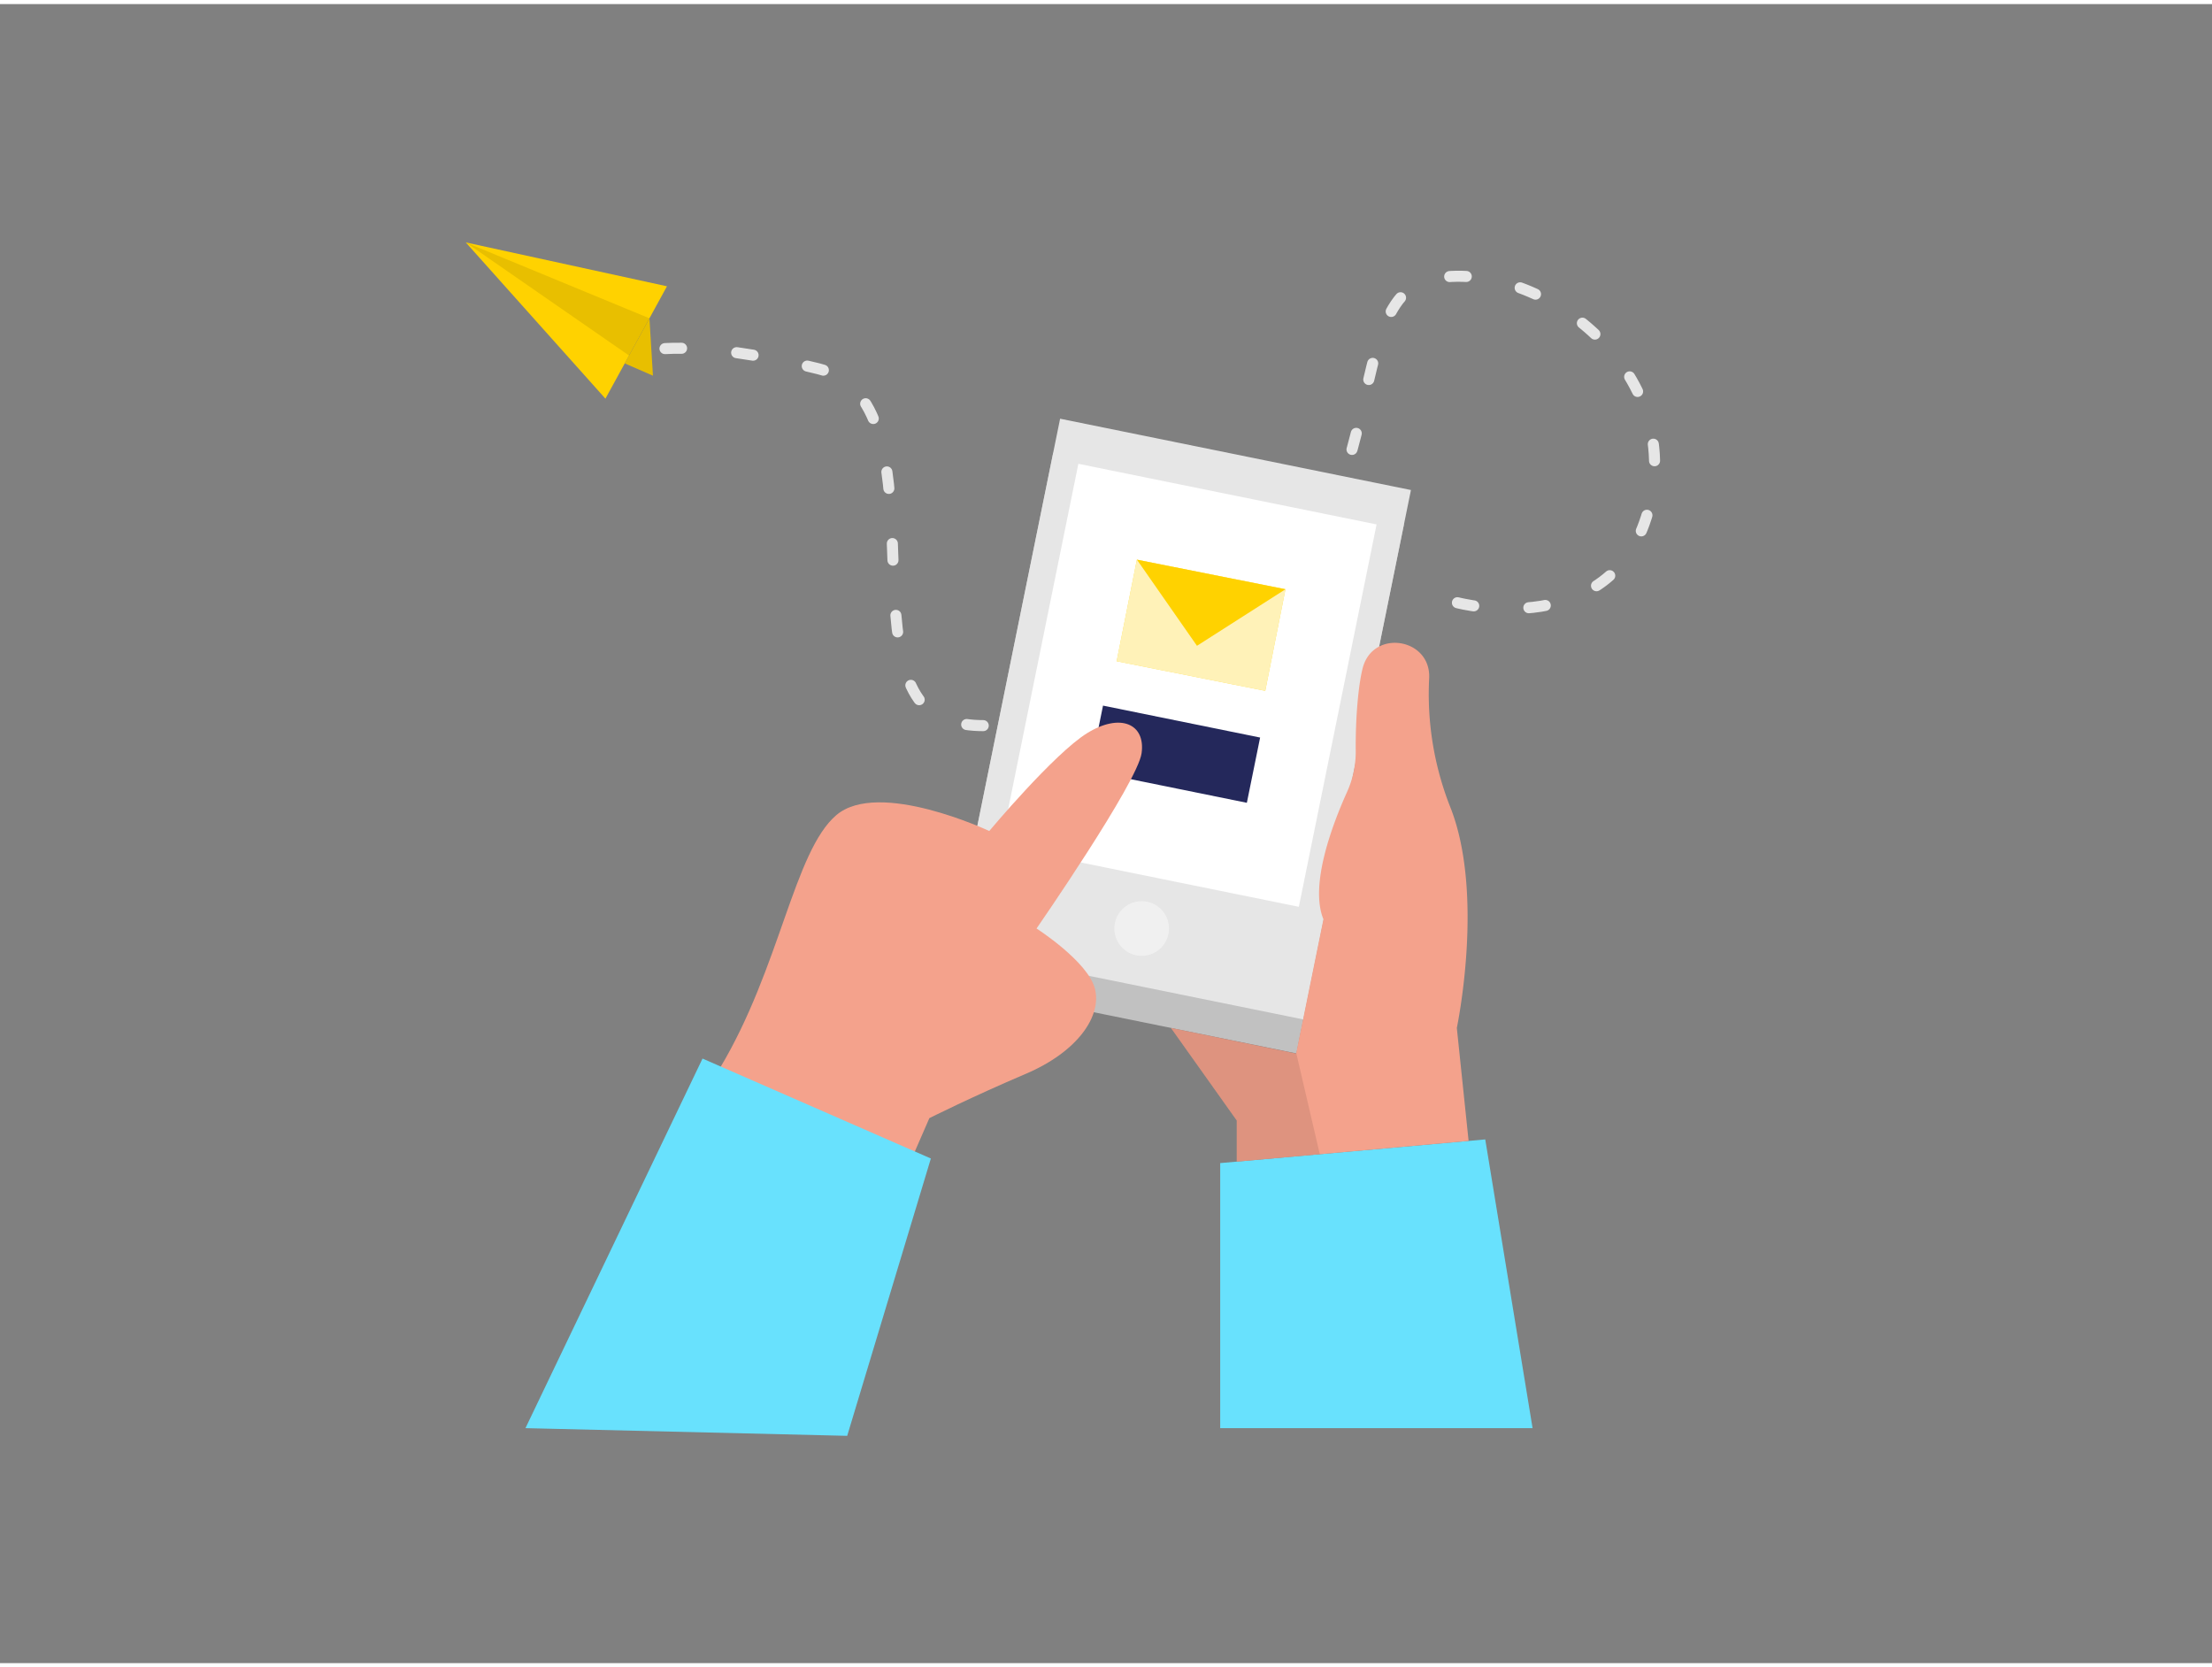 <svg id="Layer_1" data-name="Layer 1" xmlns="http://www.w3.org/2000/svg" viewBox="0 0 400 300" width="406" height="306" class="illustration styles_illustrationTablet__1DWOa"><rect x="0" y="0" width="400" height="300" fill="#808080" stroke="none"/><path d="M263.55,108.25s28.81,7.61,34.8-17.78S277.53,46,259,49.67s-4.26,50.26-41.79,62.65c0,0-28.39,23.57-46.37,17s.29-57.66-22.82-63.37-31.67-3.14-31.67-3.14" fill="none" stroke="#e6e6e6" stroke-linecap="round" stroke-linejoin="round" stroke-width="2" stroke-dasharray="3 10"></path><rect x="180.06" y="86.6" width="64.74" height="97.69" transform="translate(31.25 -39.61) rotate(11.49)" fill="#c1c1c1"></rect><rect x="181.31" y="80.45" width="64.74" height="97.69" transform="translate(30.05 -39.98) rotate(11.49)" fill="#e6e6e6"></rect><rect x="187.41" y="87.91" width="55.03" height="70.56" transform="translate(28.86 -40.35) rotate(11.49)" fill="#fff"></rect><rect x="197.96" y="129.63" width="28.99" height="12.04" transform="translate(31.29 -39.61) rotate(11.49)" fill="#24285b"></rect><polygon points="220.65 257.51 220.65 209.58 268.58 205.3 277.14 257.51 220.65 257.51" fill="#68e1fd"></polygon><path d="M211.74,185.14l11.9,16.74v7.44l41.93-3.75-2.13-20.43s5.14-24.34-1.28-40.18a55.62,55.62,0,0,1-3.72-23.08c.32-7.25-10.09-8.91-12-1.9-.79,3-1.34,9-1.28,15.08a17.59,17.59,0,0,1-1.58,7.43c-2.55,5.66-6.83,16.77-4.26,23l-4.94,24.28Z" fill="#f4a28c"></path><circle cx="206.45" cy="167.16" r="4.94" fill="#fff" opacity="0.42"></circle><polygon points="234.42 189.75 238.66 207.97 223.64 209.32 223.64 201.88 211.74 185.14 234.42 189.75" opacity="0.09"></polygon><path d="M163.49,211.94l4.57-10.49s8-4,17.41-8S199.26,183,198,178.06s-10.56-10.9-10.56-10.9,18.28-26.41,19-31.72-3.87-7.31-9.86-3.6-17.69,17.69-17.69,17.69-20-9.42-27.67-2.86-10.16,27.64-21.09,45.82Z" fill="#f4a28c"></path><polygon points="127.04 190.68 168.33 208.75 153.2 258.9 95.02 257.51 127.04 190.68" fill="#68e1fd"></polygon><rect x="203.5" y="102.95" width="27.4" height="18.72" transform="translate(26.1 -40.23) rotate(11.26)" fill="#ffd200"></rect><rect x="203.5" y="102.95" width="27.4" height="18.72" transform="translate(26.1 -40.23) rotate(11.26)" fill="#fff" opacity="0.72"></rect><polygon points="205.59 100.46 216.45 116.04 232.46 105.81 205.59 100.46" fill="#ffd200"></polygon><polygon points="120.61 51.03 84.23 43.1 109.48 71.35 120.61 51.03" fill="#ffd200"></polygon><polygon points="117.44 56.82 118.07 67.19 112.97 64.97 117.44 56.82" fill="#ffd200"></polygon><polygon points="117.44 56.82 118.07 67.19 112.97 64.97 117.44 56.82" opacity="0.09"></polygon><polygon points="84.23 43.1 117.44 56.82 113.75 63.55 84.23 43.1" opacity="0.09"></polygon></svg>